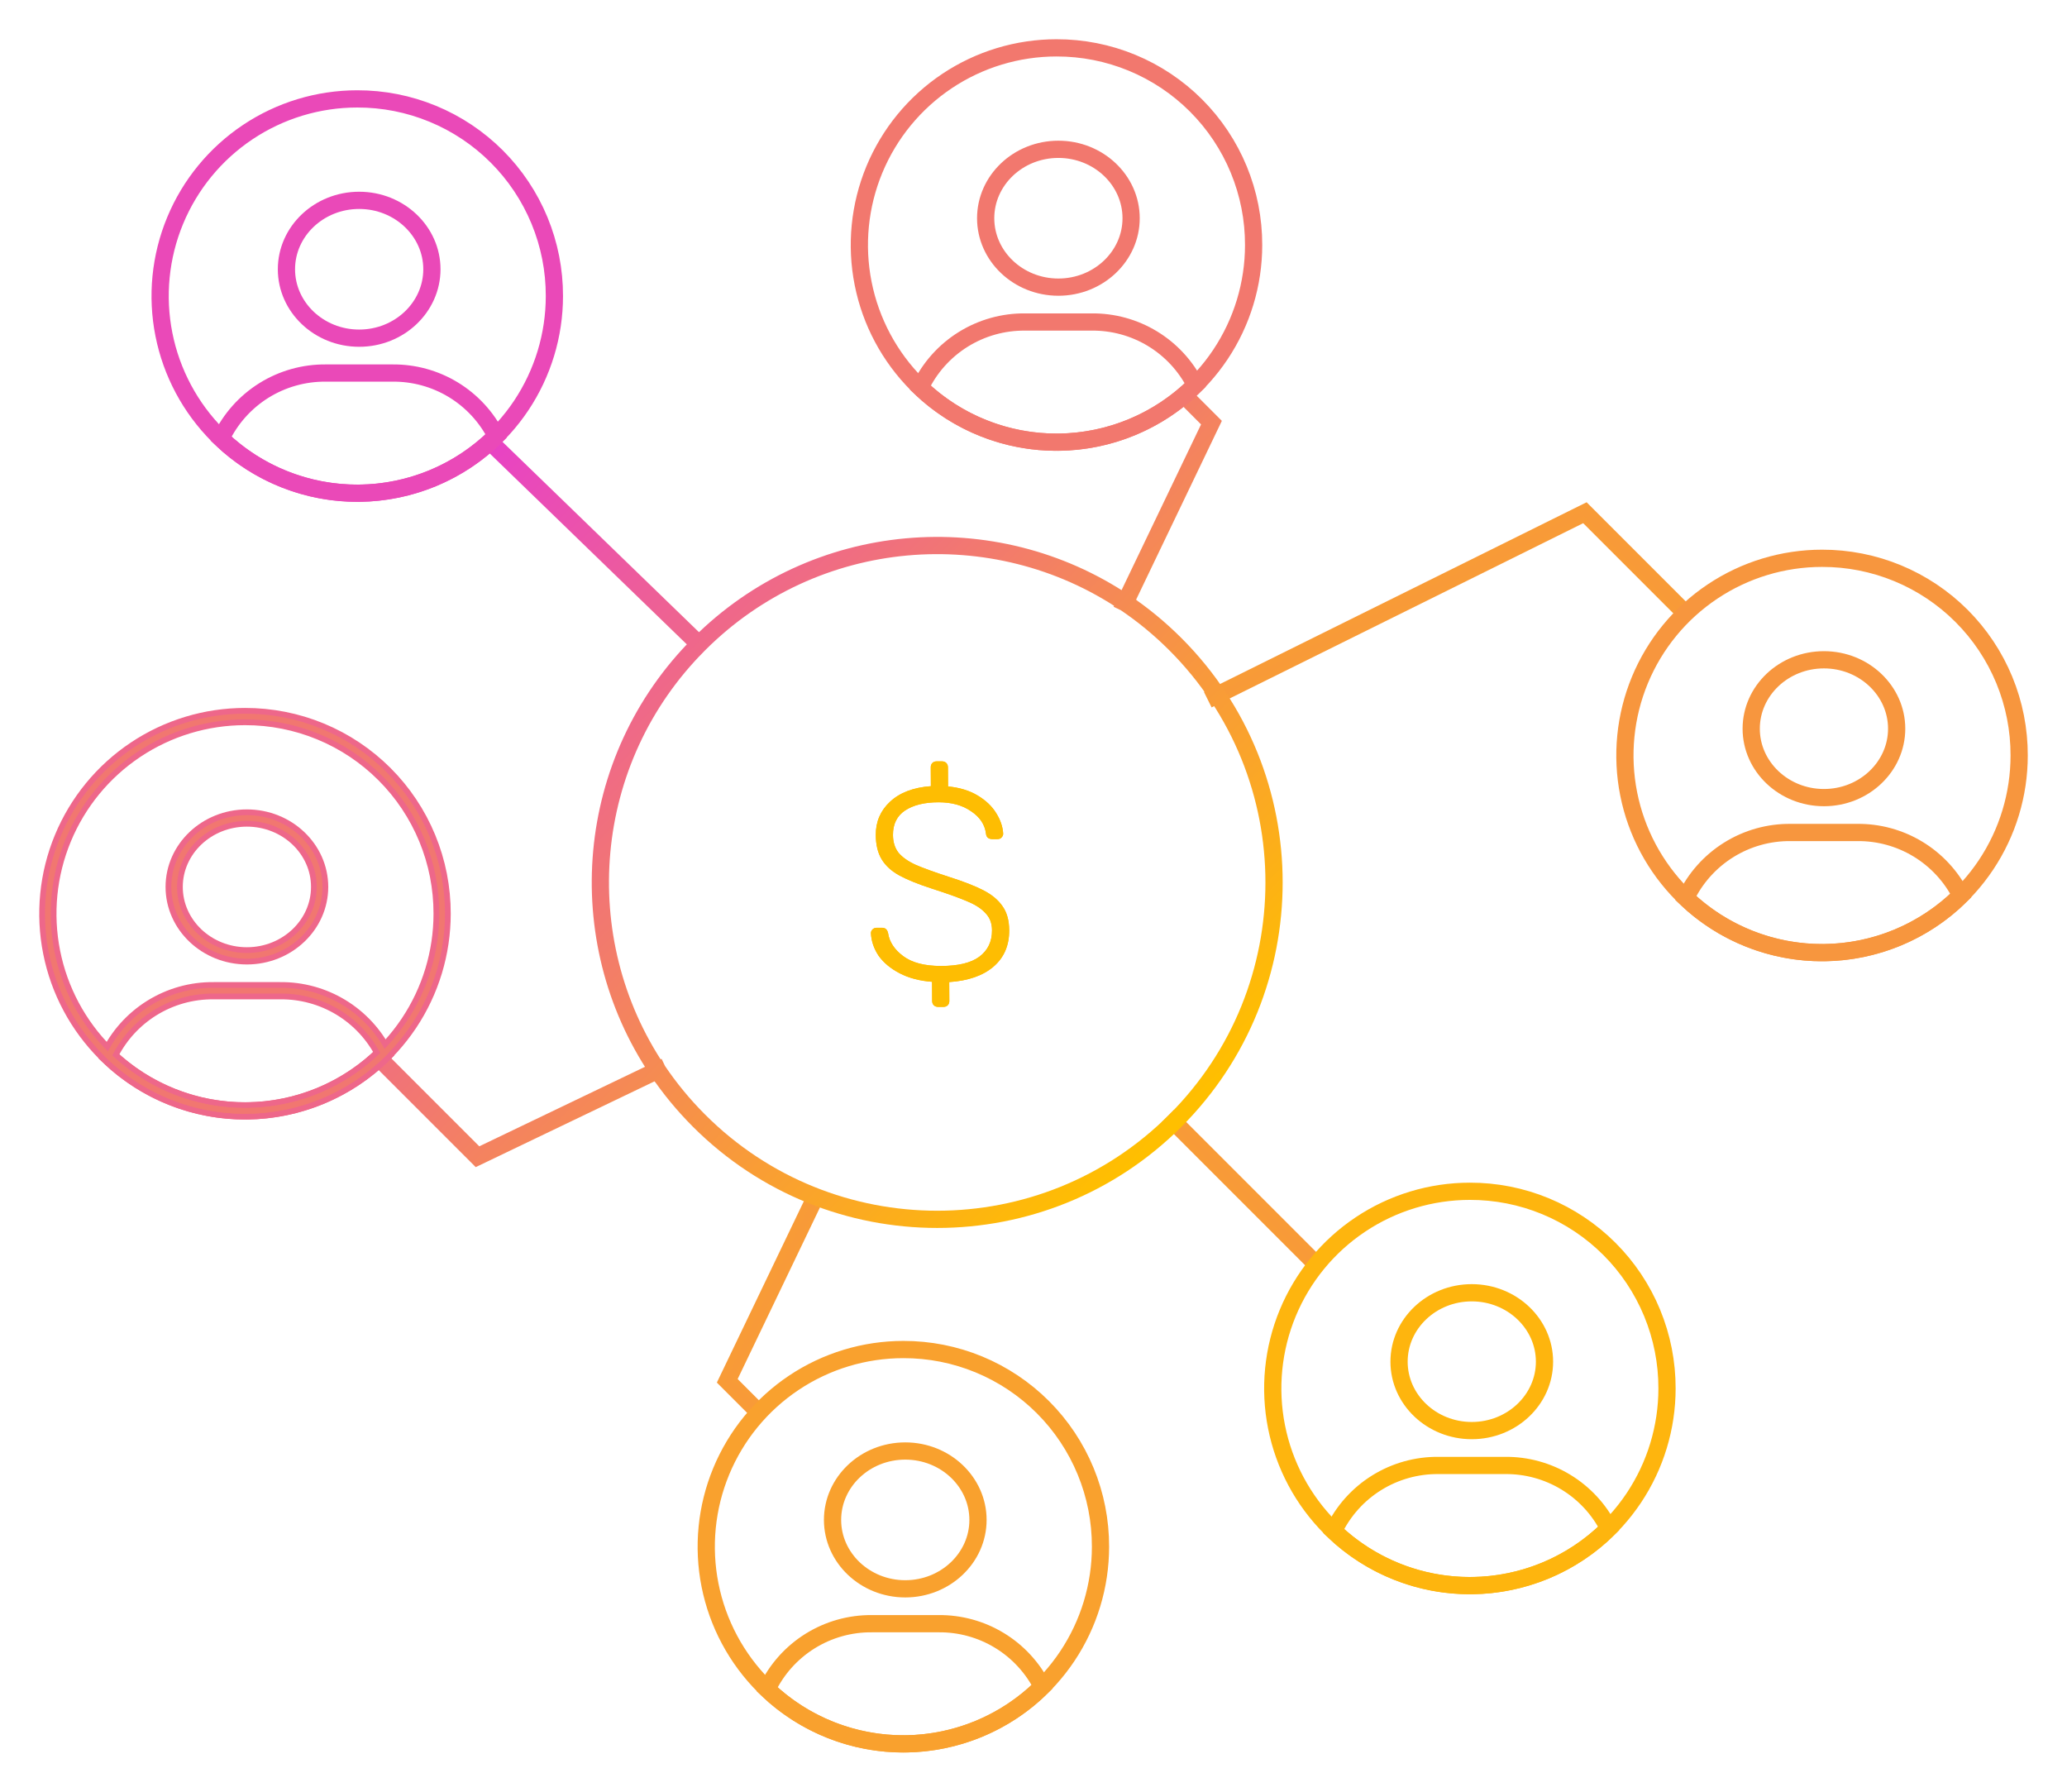 <svg width="360" height="312" viewBox="0 0 360 312" fill="none" xmlns="http://www.w3.org/2000/svg">
<g filter="url(#filter0_f)">
<path d="M204.474 195.378L228.358 219.262M292.885 106.131L276.036 89.283L211.698 121.173M131.254 245.036L126.663 240.444L141.706 209.088" stroke="#F89B37" stroke-width="3" stroke-linecap="square"/>
</g>
<path d="M204.477 195.377L228.362 219.262M292.889 106.129L276.041 89.281L212.444 120.888M131.11 244.888L126.833 240.611L141.875 209.254" stroke="#F89A38" stroke-width="1" stroke-linecap="square"/>
<g filter="url(#filter1_f)">
<path d="M121.745 112.178C141.922 92.001 173.138 89.593 195.95 104.954M121.745 112.178C101.569 132.354 99.161 163.571 114.522 186.382M121.745 112.178L86.222 77.776M66.317 184.577L83.165 201.425L114.522 186.382M206.401 69.005L210.993 73.597L195.95 104.954M195.95 104.954C199.041 107.035 201.978 109.443 204.713 112.178C227.623 135.088 227.623 172.234 204.713 195.145C181.802 218.056 144.656 218.056 121.745 195.145C119.011 192.411 116.603 189.474 114.522 186.382" stroke="url(#paint0_linear)" stroke-width="3" stroke-linecap="square"/>
</g>
<path d="M121.746 112.178C141.922 92.001 173.138 89.593 195.95 104.954M121.746 112.178C101.569 132.354 99.161 163.571 114.522 186.382M121.746 112.178L86.222 77.776M66.317 184.577L83.165 201.425L114.522 186.382M206.715 69.32L210.993 73.597L195.95 104.954M195.95 104.954C199.041 107.035 201.978 109.443 204.713 112.178C227.623 135.088 227.623 172.234 204.713 195.145C181.802 218.056 144.656 218.056 121.746 195.145C119.011 192.411 116.603 189.474 114.522 186.382" stroke="url(#paint1_linear)" stroke-width="1" stroke-linecap="square"/>
<g filter="url(#filter2_f)">
<path d="M96.556 51.554C96.556 58.345 94.542 64.983 90.77 70.629C86.997 76.275 81.635 80.675 75.361 83.274C69.088 85.873 62.184 86.553 55.524 85.228C48.864 83.903 42.747 80.633 37.945 75.832C33.144 71.03 29.874 64.912 28.549 58.252C27.224 51.592 27.904 44.689 30.503 38.415C33.101 32.142 37.502 26.78 43.148 23.007C48.794 19.234 55.432 17.221 62.222 17.221C66.734 17.21 71.204 18.091 75.374 19.813C79.544 21.535 83.333 24.063 86.523 27.253C89.713 30.444 92.242 34.233 93.964 38.403C95.686 42.573 96.566 47.042 96.556 51.554V51.554Z" stroke="#EA49B8" stroke-width="3"/>
<path d="M68.335 64.96H56.775C52.955 64.918 49.203 65.97 45.962 67.992C42.722 70.015 40.128 72.923 38.488 76.374C44.96 82.556 53.589 85.969 62.539 85.886C71.489 85.802 80.053 82.229 86.408 75.927C84.721 72.593 82.133 69.799 78.939 67.86C75.745 65.922 72.071 64.917 68.335 64.96V64.96ZM62.555 34.887C55.548 34.887 49.888 40.287 49.888 46.887C49.888 53.487 55.555 58.887 62.555 58.887C69.555 58.887 75.222 53.487 75.222 46.887C75.222 40.287 69.555 34.887 62.555 34.887Z" stroke="#EA49B8" stroke-width="3"/>
</g>
<path d="M96.556 51.554C96.556 58.345 94.542 64.983 90.77 70.629C86.997 76.275 81.635 80.675 75.361 83.274C69.088 85.873 62.184 86.553 55.524 85.228C48.864 83.903 42.747 80.633 37.945 75.832C33.144 71.03 29.874 64.912 28.549 58.252C27.224 51.592 27.904 44.689 30.503 38.415C33.101 32.142 37.502 26.78 43.148 23.007C48.794 19.234 55.432 17.221 62.222 17.221C66.734 17.21 71.204 18.091 75.374 19.813C79.544 21.535 83.333 24.063 86.523 27.253C89.713 30.444 92.242 34.233 93.964 38.403C95.686 42.573 96.566 47.042 96.556 51.554V51.554Z" stroke="#EA49B8" stroke-width="1"/>
<path d="M68.335 64.96H56.775C52.955 64.918 49.203 65.97 45.962 67.992C42.722 70.015 40.128 72.923 38.488 76.374C44.96 82.556 53.589 85.969 62.539 85.886C71.489 85.802 80.053 82.229 86.408 75.927C84.721 72.593 82.133 69.799 78.939 67.86C75.745 65.922 72.071 64.917 68.335 64.96V64.96ZM62.555 34.887C55.548 34.887 49.888 40.287 49.888 46.887C49.888 53.487 55.555 58.887 62.555 58.887C69.555 58.887 75.222 53.487 75.222 46.887C75.222 40.287 69.555 34.887 62.555 34.887Z" stroke="#EA49B8" stroke-width="1"/>
<g filter="url(#filter3_f)">
<path d="M290.336 241.777C290.336 248.567 288.322 255.205 284.549 260.851C280.777 266.498 275.415 270.898 269.141 273.497C262.867 276.095 255.964 276.775 249.304 275.451C242.644 274.126 236.527 270.856 231.725 266.054C226.923 261.253 223.653 255.135 222.329 248.475C221.004 241.815 221.684 234.912 224.282 228.638C226.881 222.364 231.282 217.002 236.928 213.23C242.574 209.457 249.212 207.443 256.002 207.443C260.514 207.433 264.983 208.314 269.154 210.035C273.324 211.757 277.113 214.286 280.303 217.476C283.493 220.666 286.022 224.455 287.744 228.626C289.465 232.796 290.346 237.265 290.336 241.777V241.777Z" stroke="#FEB50E" stroke-width="3"/>
<path d="M262.112 255.187H250.552C246.732 255.144 242.98 256.196 239.74 258.219C236.499 260.241 233.905 263.15 232.266 266.6C238.737 272.783 247.366 276.196 256.316 276.112C265.266 276.029 273.83 272.456 280.186 266.153C278.498 262.82 275.911 260.025 272.716 258.087C269.522 256.149 265.848 255.144 262.112 255.187V255.187ZM256.332 225.113C249.326 225.113 243.666 230.513 243.666 237.113C243.666 243.713 249.332 249.113 256.332 249.113C263.332 249.113 268.999 243.713 268.999 237.113C268.999 230.513 263.332 225.113 256.332 225.113Z" stroke="#FEB50E" stroke-width="3"/>
</g>
<path d="M290.336 241.777C290.336 248.567 288.322 255.205 284.549 260.851C280.777 266.498 275.415 270.898 269.141 273.497C262.867 276.095 255.964 276.775 249.304 275.451C242.644 274.126 236.527 270.856 231.725 266.054C226.923 261.253 223.653 255.135 222.329 248.475C221.004 241.815 221.684 234.912 224.282 228.638C226.881 222.364 231.282 217.002 236.928 213.23C242.574 209.457 249.212 207.443 256.002 207.443C260.514 207.433 264.983 208.314 269.154 210.035C273.324 211.757 277.113 214.286 280.303 217.476C283.493 220.666 286.022 224.455 287.744 228.626C289.465 232.796 290.346 237.265 290.336 241.777V241.777Z" stroke="#FEB50E" stroke-width="1"/>
<path d="M262.112 255.187H250.552C246.732 255.144 242.98 256.196 239.74 258.219C236.499 260.241 233.905 263.15 232.266 266.6C238.737 272.783 247.366 276.196 256.316 276.112C265.266 276.029 273.83 272.456 280.186 266.153C278.498 262.82 275.911 260.025 272.716 258.087C269.522 256.149 265.848 255.144 262.112 255.187V255.187ZM256.332 225.113C249.326 225.113 243.666 230.513 243.666 237.113C243.666 243.713 249.332 249.113 256.332 249.113C263.332 249.113 268.999 243.713 268.999 237.113C268.999 230.513 263.332 225.113 256.332 225.113Z" stroke="#FEB50E" stroke-width="1"/>
<g filter="url(#filter4_f)">
<path d="M218.337 42.667C218.337 49.458 216.323 56.096 212.55 61.742C208.778 67.388 203.416 71.789 197.142 74.387C190.868 76.986 183.965 77.666 177.305 76.341C170.645 75.016 164.528 71.746 159.726 66.945C154.924 62.143 151.654 56.026 150.33 49.366C149.005 42.706 149.685 35.802 152.283 29.529C154.882 23.255 159.283 17.893 164.929 14.12C170.575 10.348 177.213 8.334 184.003 8.334C188.515 8.324 192.984 9.204 197.154 10.926C201.325 12.648 205.114 15.176 208.304 18.367C211.494 21.557 214.023 25.346 215.745 29.516C217.466 33.687 218.347 38.156 218.337 42.667V42.667Z" stroke="#F2786E" stroke-width="3"/>
<path d="M190.115 56.073H178.555C174.735 56.031 170.983 57.083 167.743 59.106C164.502 61.128 161.908 64.037 160.269 67.487C166.74 73.669 175.369 77.082 184.319 76.999C193.269 76.915 201.833 73.342 208.189 67.04C206.501 63.706 203.914 60.912 200.719 58.974C197.525 57.035 193.851 56.031 190.115 56.073V56.073ZM184.335 26C177.329 26 171.669 31.4 171.669 38C171.669 44.6 177.335 50 184.335 50C191.335 50 197.002 44.6 197.002 38C197.002 31.4 191.335 26 184.335 26Z" stroke="#F2786E" stroke-width="3"/>
</g>
<path d="M218.337 42.667C218.337 49.458 216.323 56.096 212.55 61.742C208.778 67.388 203.416 71.789 197.142 74.387C190.868 76.986 183.965 77.666 177.305 76.341C170.645 75.016 164.528 71.746 159.726 66.945C154.924 62.143 151.654 56.026 150.33 49.366C149.005 42.706 149.685 35.802 152.283 29.529C154.882 23.255 159.283 17.893 164.929 14.12C170.575 10.348 177.213 8.334 184.003 8.334C188.515 8.324 192.984 9.204 197.154 10.926C201.325 12.648 205.114 15.176 208.304 18.367C211.494 21.557 214.023 25.346 215.745 29.516C217.466 33.687 218.347 38.156 218.337 42.667V42.667Z" stroke="#F2786E" stroke-width="1"/>
<path d="M190.115 56.073H178.555C174.735 56.031 170.983 57.083 167.743 59.106C164.502 61.128 161.908 64.037 160.269 67.487C166.74 73.669 175.369 77.082 184.319 76.999C193.269 76.915 201.833 73.342 208.189 67.04C206.501 63.706 203.914 60.912 200.719 58.974C197.525 57.035 193.851 56.031 190.115 56.073V56.073ZM184.335 26C177.329 26 171.669 31.4 171.669 38C171.669 44.6 177.335 50 184.335 50C191.335 50 197.002 44.6 197.002 38C197.002 31.4 191.335 26 184.335 26Z" stroke="#F2786E" stroke-width="1"/>
<g filter="url(#filter5_f)">
<path d="M191.669 269.333C191.669 276.124 189.655 282.762 185.882 288.408C182.11 294.054 176.748 298.455 170.474 301.053C164.2 303.652 157.297 304.332 150.637 303.007C143.977 301.682 137.86 298.412 133.058 293.611C128.256 288.809 124.986 282.692 123.662 276.032C122.337 269.372 123.017 262.468 125.615 256.195C128.214 249.921 132.615 244.559 138.261 240.786C143.907 237.014 150.545 235 157.335 235C161.847 234.99 166.316 235.87 170.487 237.592C174.657 239.314 178.446 241.842 181.636 245.033C184.826 248.223 187.355 252.012 189.077 256.182C190.798 260.352 191.679 264.822 191.669 269.333V269.333Z" stroke="#F9A12E" stroke-width="3"/>
<path d="M163.446 282.741H151.886C148.066 282.699 144.314 283.751 141.074 285.774C137.833 287.796 135.239 290.705 133.6 294.155C140.071 300.337 148.7 303.75 157.65 303.667C166.6 303.583 175.164 300.01 181.52 293.708C179.832 290.374 177.245 287.58 174.05 285.642C170.856 283.703 167.182 282.699 163.446 282.741V282.741ZM157.666 252.668C150.66 252.668 145 258.068 145 264.668C145 271.268 150.666 276.668 157.666 276.668C164.666 276.668 170.333 271.268 170.333 264.668C170.333 258.068 164.666 252.668 157.666 252.668Z" stroke="#F9A12E" stroke-width="3"/>
</g>
<path d="M191.669 269.333C191.669 276.124 189.655 282.762 185.882 288.408C182.11 294.054 176.748 298.455 170.474 301.053C164.2 303.652 157.297 304.332 150.637 303.007C143.977 301.682 137.86 298.412 133.058 293.611C128.256 288.809 124.986 282.692 123.662 276.032C122.337 269.372 123.017 262.468 125.615 256.195C128.214 249.921 132.615 244.559 138.261 240.786C143.907 237.014 150.545 235 157.335 235C161.847 234.99 166.316 235.87 170.487 237.592C174.657 239.314 178.446 241.842 181.636 245.033C184.826 248.223 187.355 252.012 189.077 256.182C190.798 260.352 191.679 264.822 191.669 269.333V269.333Z" stroke="#F9A12E" stroke-width="1"/>
<path d="M163.446 282.741H151.886C148.066 282.699 144.314 283.751 141.074 285.774C137.833 287.796 135.239 290.705 133.6 294.155C140.071 300.337 148.7 303.75 157.65 303.667C166.6 303.583 175.164 300.01 181.52 293.708C179.832 290.374 177.245 287.58 174.05 285.642C170.856 283.703 167.182 282.699 163.446 282.741V282.741ZM157.666 252.668C150.66 252.668 145 258.068 145 264.668C145 271.268 150.666 276.668 157.666 276.668C164.666 276.668 170.333 271.268 170.333 264.668C170.333 258.068 164.666 252.668 157.666 252.668Z" stroke="#F9A12E" stroke-width="1"/>
<g filter="url(#filter6_f)">
<path d="M351.669 131.552C351.669 138.343 349.655 144.981 345.882 150.627C342.11 156.273 336.748 160.674 330.474 163.272C324.2 165.871 317.297 166.551 310.637 165.226C303.977 163.901 297.86 160.631 293.058 155.83C288.256 151.028 284.986 144.91 283.662 138.25C282.337 131.59 283.017 124.687 285.615 118.413C288.214 112.14 292.615 106.778 298.261 103.005C303.907 99.233 310.545 97.219 317.335 97.219C321.847 97.208 326.316 98.089 330.487 99.811C334.657 101.533 338.446 104.061 341.636 107.251C344.826 110.442 347.355 114.231 349.077 118.401C350.798 122.571 351.679 127.041 351.669 131.552V131.552Z" stroke="#F7963E" stroke-width="3"/>
<path d="M323.446 144.964H311.886C308.066 144.921 304.314 145.974 301.074 147.996C297.833 150.019 295.239 152.927 293.6 156.377C300.071 162.56 308.7 165.973 317.65 165.889C326.6 165.806 335.164 162.233 341.52 155.931C339.832 152.597 337.245 149.803 334.05 147.864C330.856 145.926 327.182 144.921 323.446 144.964V144.964ZM317.666 114.891C310.66 114.891 305 120.291 305 126.891C305 133.491 310.666 138.891 317.666 138.891C324.666 138.891 330.333 133.491 330.333 126.891C330.333 120.291 324.666 114.891 317.666 114.891Z" stroke="#F7963E" stroke-width="3"/>
</g>
<path d="M351.669 131.552C351.669 138.343 349.655 144.981 345.882 150.627C342.11 156.273 336.748 160.674 330.474 163.272C324.2 165.871 317.297 166.551 310.637 165.226C303.977 163.901 297.86 160.631 293.058 155.83C288.256 151.028 284.986 144.91 283.662 138.25C282.337 131.59 283.017 124.687 285.615 118.413C288.214 112.14 292.615 106.778 298.261 103.005C303.907 99.233 310.545 97.219 317.335 97.219C321.847 97.208 326.316 98.089 330.487 99.811C334.657 101.533 338.446 104.061 341.636 107.251C344.826 110.442 347.355 114.231 349.077 118.401C350.798 122.571 351.679 127.041 351.669 131.552V131.552Z" stroke="#F7963E" stroke-width="1"/>
<path d="M323.446 144.964H311.886C308.066 144.921 304.314 145.974 301.074 147.996C297.833 150.019 295.239 152.927 293.6 156.377C300.071 162.56 308.7 165.973 317.65 165.889C326.6 165.806 335.164 162.233 341.52 155.931C339.832 152.597 337.245 149.803 334.05 147.864C330.856 145.926 327.182 144.921 323.446 144.964V144.964ZM317.666 114.891C310.66 114.891 305 120.291 305 126.891C305 133.491 310.666 138.891 317.666 138.891C324.666 138.891 330.333 133.491 330.333 126.891C330.333 120.291 324.666 114.891 317.666 114.891Z" stroke="#F7963E" stroke-width="1"/>
<g filter="url(#filter7_f)">
<path d="M77.002 159.111C77.002 165.901 74.989 172.539 71.216 178.185C67.444 183.832 62.082 188.232 55.808 190.831C49.534 193.429 42.631 194.109 35.971 192.785C29.311 191.46 23.194 188.19 18.392 183.388C13.59 178.587 10.32 172.469 8.996 165.809C7.671 159.149 8.351 152.246 10.949 145.972C13.548 139.698 17.949 134.336 23.595 130.564C29.241 126.791 35.879 124.777 42.669 124.777C47.181 124.767 51.65 125.648 55.821 127.369C59.991 129.091 63.78 131.62 66.97 134.81C70.16 138 72.689 141.789 74.411 145.96C76.132 150.13 77.013 154.599 77.002 159.111V159.111Z" stroke="#EE678A" stroke-width="3"/>
<path d="M48.782 172.519H37.222C33.402 172.476 29.65 173.528 26.41 175.551C23.169 177.574 20.575 180.482 18.936 183.932C25.407 190.115 34.036 193.528 42.986 193.444C51.936 193.361 60.5 189.788 66.856 183.485C65.168 180.152 62.581 177.357 59.386 175.419C56.192 173.481 52.518 172.476 48.782 172.519V172.519ZM43.002 142.445C35.995 142.445 30.335 147.845 30.335 154.445C30.335 161.045 36.002 166.445 43.002 166.445C50.002 166.445 55.669 161.045 55.669 154.445C55.669 147.845 50.002 142.445 43.002 142.445Z" stroke="#EE678A" stroke-width="3"/>
</g>
<path d="M77.002 159.111C77.002 165.901 74.989 172.539 71.216 178.185C67.444 183.832 62.082 188.232 55.808 190.831C49.534 193.429 42.631 194.109 35.971 192.785C29.311 191.46 23.194 188.19 18.392 183.388C13.59 178.587 10.32 172.469 8.996 165.809C7.671 159.149 8.351 152.246 10.949 145.972C13.548 139.698 17.949 134.336 23.595 130.564C29.241 126.791 35.879 124.777 42.669 124.777C47.181 124.767 51.65 125.648 55.821 127.369C59.991 129.091 63.78 131.62 66.97 134.81C70.16 138 72.689 141.789 74.411 145.96C76.132 150.13 77.013 154.599 77.002 159.111V159.111Z" stroke="#F17770" stroke-width="1"/>
<path d="M48.782 172.519H37.222C33.402 172.476 29.65 173.528 26.41 175.551C23.169 177.574 20.575 180.482 18.936 183.932C25.407 190.115 34.036 193.528 42.986 193.444C51.936 193.361 60.5 189.788 66.856 183.485C65.168 180.152 62.581 177.357 59.386 175.419C56.192 173.481 52.518 172.476 48.782 172.519V172.519ZM43.002 142.445C35.995 142.445 30.335 147.845 30.335 154.445C30.335 161.045 36.002 166.445 43.002 166.445C50.002 166.445 55.669 161.045 55.669 154.445C55.669 147.845 50.002 142.445 43.002 142.445Z" stroke="#F17770" stroke-width="1"/>
<g filter="url(#filter8_f)">
<path d="M163.4 175.335C163.084 175.335 162.83 175.24 162.639 175.05C162.447 174.86 162.351 174.607 162.349 174.29L162.329 170.964C160.174 170.806 158.303 170.315 156.714 169.491C155.125 168.668 153.9 167.654 153.037 166.451C152.207 165.216 151.755 163.901 151.684 162.507C151.682 162.254 151.776 162.032 151.965 161.842C152.154 161.652 152.391 161.557 152.676 161.557H153.626C154.196 161.557 154.546 161.874 154.677 162.507C154.908 164.028 155.787 165.358 157.314 166.498C158.841 167.639 161.03 168.209 163.88 168.209C166.889 168.209 169.119 167.67 170.57 166.593C172.052 165.485 172.787 163.949 172.775 161.985C172.768 160.781 172.398 159.799 171.665 159.039C170.963 158.247 169.93 157.566 168.565 156.996C167.199 156.395 165.136 155.65 162.375 154.763C159.931 153.972 158.01 153.196 156.612 152.435C155.246 151.675 154.226 150.741 153.555 149.632C152.883 148.524 152.542 147.114 152.532 145.404C152.518 143.092 153.346 141.16 155.015 139.608C156.716 138.024 159.086 137.121 162.126 136.9L162.106 133.621C162.104 133.305 162.198 133.051 162.386 132.861C162.575 132.671 162.828 132.576 163.145 132.576H164.048C164.364 132.576 164.618 132.671 164.809 132.861C165.001 133.051 165.097 133.305 165.099 133.621L165.119 136.947C167.116 137.137 168.829 137.66 170.259 138.515C171.69 139.37 172.773 140.399 173.509 141.603C174.244 142.775 174.647 143.963 174.718 145.166C174.719 145.42 174.626 145.641 174.437 145.831C174.279 146.022 174.042 146.117 173.726 146.117H172.775C172.554 146.117 172.332 146.053 172.109 145.926C171.887 145.768 171.758 145.515 171.725 145.166C171.525 143.583 170.662 142.284 169.136 141.271C167.641 140.225 165.753 139.703 163.473 139.703C161.034 139.703 159.089 140.178 157.637 141.128C156.218 142.078 155.513 143.503 155.525 145.404C155.532 146.639 155.855 147.669 156.493 148.492C157.163 149.284 158.149 149.981 159.452 150.582C160.754 151.153 162.674 151.849 165.213 152.673C167.815 153.496 169.847 154.288 171.308 155.048C172.77 155.809 173.868 156.727 174.603 157.804C175.37 158.881 175.758 160.275 175.768 161.985C175.784 164.645 174.863 166.768 173.003 168.351C171.176 169.903 168.615 170.79 165.323 171.012L165.342 174.29C165.344 174.607 165.25 174.86 165.062 175.05C164.873 175.24 164.62 175.335 164.303 175.335H163.4Z" fill="#FEBD02"/>
</g>
<path d="M163.4 175.335C163.084 175.335 162.83 175.24 162.639 175.05C162.447 174.86 162.351 174.607 162.349 174.29L162.329 170.964C160.174 170.806 158.303 170.315 156.714 169.491C155.125 168.668 153.9 167.654 153.037 166.451C152.207 165.216 151.755 163.901 151.684 162.507C151.682 162.254 151.776 162.032 151.965 161.842C152.154 161.652 152.391 161.557 152.676 161.557H153.626C154.196 161.557 154.546 161.874 154.677 162.507C154.908 164.028 155.787 165.358 157.314 166.498C158.841 167.639 161.03 168.209 163.88 168.209C166.889 168.209 169.119 167.67 170.57 166.593C172.052 165.485 172.787 163.949 172.775 161.985C172.768 160.781 172.398 159.799 171.665 159.039C170.963 158.247 169.93 157.566 168.565 156.996C167.199 156.395 165.136 155.65 162.375 154.763C159.931 153.972 158.01 153.196 156.612 152.435C155.246 151.675 154.226 150.741 153.555 149.632C152.883 148.524 152.542 147.114 152.532 145.404C152.518 143.092 153.346 141.16 155.015 139.608C156.716 138.024 159.086 137.121 162.126 136.9L162.106 133.621C162.104 133.305 162.198 133.051 162.386 132.861C162.575 132.671 162.828 132.576 163.145 132.576H164.048C164.364 132.576 164.618 132.671 164.809 132.861C165.001 133.051 165.097 133.305 165.099 133.621L165.119 136.947C167.116 137.137 168.829 137.66 170.259 138.515C171.69 139.37 172.773 140.399 173.509 141.603C174.244 142.775 174.647 143.963 174.718 145.166C174.719 145.42 174.626 145.641 174.437 145.831C174.279 146.022 174.042 146.117 173.726 146.117H172.775C172.554 146.117 172.332 146.053 172.109 145.926C171.887 145.768 171.758 145.515 171.725 145.166C171.525 143.583 170.662 142.284 169.136 141.271C167.641 140.225 165.753 139.703 163.473 139.703C161.034 139.703 159.089 140.178 157.637 141.128C156.218 142.078 155.513 143.503 155.525 145.404C155.532 146.639 155.855 147.669 156.493 148.492C157.163 149.284 158.149 149.981 159.452 150.582C160.754 151.153 162.674 151.849 165.213 152.673C167.815 153.496 169.847 154.288 171.308 155.048C172.77 155.809 173.868 156.727 174.603 157.804C175.37 158.881 175.758 160.275 175.768 161.985C175.784 164.645 174.863 166.768 173.003 168.351C171.176 169.903 168.615 170.79 165.323 171.012L165.342 174.29C165.344 174.607 165.25 174.86 165.062 175.05C164.873 175.24 164.62 175.335 164.303 175.335H163.4Z" fill="#FEBD02"/>
<defs>
<filter id="filter0_f" x="119.851" y="82.461" width="180.155" height="169.696" filterUnits="userSpaceOnUse" color-interpolation-filters="sRGB">
<feFlood flood-opacity="0" result="BackgroundImageFix"/>
<feBlend mode="normal" in="SourceGraphic" in2="BackgroundImageFix" result="shape"/>
<feGaussianBlur stdDeviation="2.5" result="effect1_foregroundBlur"/>
</filter>
<filter id="filter1_f" x="59.196" y="61.885" width="169.2" height="156.944" filterUnits="userSpaceOnUse" color-interpolation-filters="sRGB">
<feFlood flood-opacity="0" result="BackgroundImageFix"/>
<feBlend mode="normal" in="SourceGraphic" in2="BackgroundImageFix" result="shape"/>
<feGaussianBlur stdDeviation="2.5" result="effect1_foregroundBlur"/>
</filter>
<filter id="filter2_f" x="20.389" y="9.721" width="83.667" height="83.667" filterUnits="userSpaceOnUse" color-interpolation-filters="sRGB">
<feFlood flood-opacity="0" result="BackgroundImageFix"/>
<feBlend mode="normal" in="SourceGraphic" in2="BackgroundImageFix" result="shape"/>
<feGaussianBlur stdDeviation="3" result="effect1_foregroundBlur"/>
</filter>
<filter id="filter3_f" x="214.169" y="199.943" width="83.667" height="83.67" filterUnits="userSpaceOnUse" color-interpolation-filters="sRGB">
<feFlood flood-opacity="0" result="BackgroundImageFix"/>
<feBlend mode="normal" in="SourceGraphic" in2="BackgroundImageFix" result="shape"/>
<feGaussianBlur stdDeviation="3" result="effect1_foregroundBlur"/>
</filter>
<filter id="filter4_f" x="142.17" y="0.834" width="83.667" height="83.667" filterUnits="userSpaceOnUse" color-interpolation-filters="sRGB">
<feFlood flood-opacity="0" result="BackgroundImageFix"/>
<feBlend mode="normal" in="SourceGraphic" in2="BackgroundImageFix" result="shape"/>
<feGaussianBlur stdDeviation="3" result="effect1_foregroundBlur"/>
</filter>
<filter id="filter5_f" x="115.502" y="227.5" width="83.667" height="83.668" filterUnits="userSpaceOnUse" color-interpolation-filters="sRGB">
<feFlood flood-opacity="0" result="BackgroundImageFix"/>
<feBlend mode="normal" in="SourceGraphic" in2="BackgroundImageFix" result="shape"/>
<feGaussianBlur stdDeviation="3" result="effect1_foregroundBlur"/>
</filter>
<filter id="filter6_f" x="275.502" y="89.719" width="83.667" height="83.672" filterUnits="userSpaceOnUse" color-interpolation-filters="sRGB">
<feFlood flood-opacity="0" result="BackgroundImageFix"/>
<feBlend mode="normal" in="SourceGraphic" in2="BackgroundImageFix" result="shape"/>
<feGaussianBlur stdDeviation="3" result="effect1_foregroundBlur"/>
</filter>
<filter id="filter7_f" x="0.836" y="117.277" width="83.667" height="83.668" filterUnits="userSpaceOnUse" color-interpolation-filters="sRGB">
<feFlood flood-opacity="0" result="BackgroundImageFix"/>
<feBlend mode="normal" in="SourceGraphic" in2="BackgroundImageFix" result="shape"/>
<feGaussianBlur stdDeviation="3" result="effect1_foregroundBlur"/>
</filter>
<filter id="filter8_f" x="143.684" y="124.576" width="40.085" height="58.759" filterUnits="userSpaceOnUse" color-interpolation-filters="sRGB">
<feFlood flood-opacity="0" result="BackgroundImageFix"/>
<feBlend mode="normal" in="SourceGraphic" in2="BackgroundImageFix" result="shape"/>
<feGaussianBlur stdDeviation="4" result="effect1_foregroundBlur"/>
</filter>
<linearGradient id="paint0_linear" x1="204.721" y1="195.184" x2="86.779" y2="77.243" gradientUnits="userSpaceOnUse">
<stop stop-color="#FFBF00"/>
<stop offset="1" stop-color="#E843C4"/>
</linearGradient>
<linearGradient id="paint1_linear" x1="204.721" y1="195.184" x2="86.779" y2="77.243" gradientUnits="userSpaceOnUse">
<stop stop-color="#FFBF00"/>
<stop offset="1" stop-color="#E843C4"/>
</linearGradient>
</defs>
</svg>
